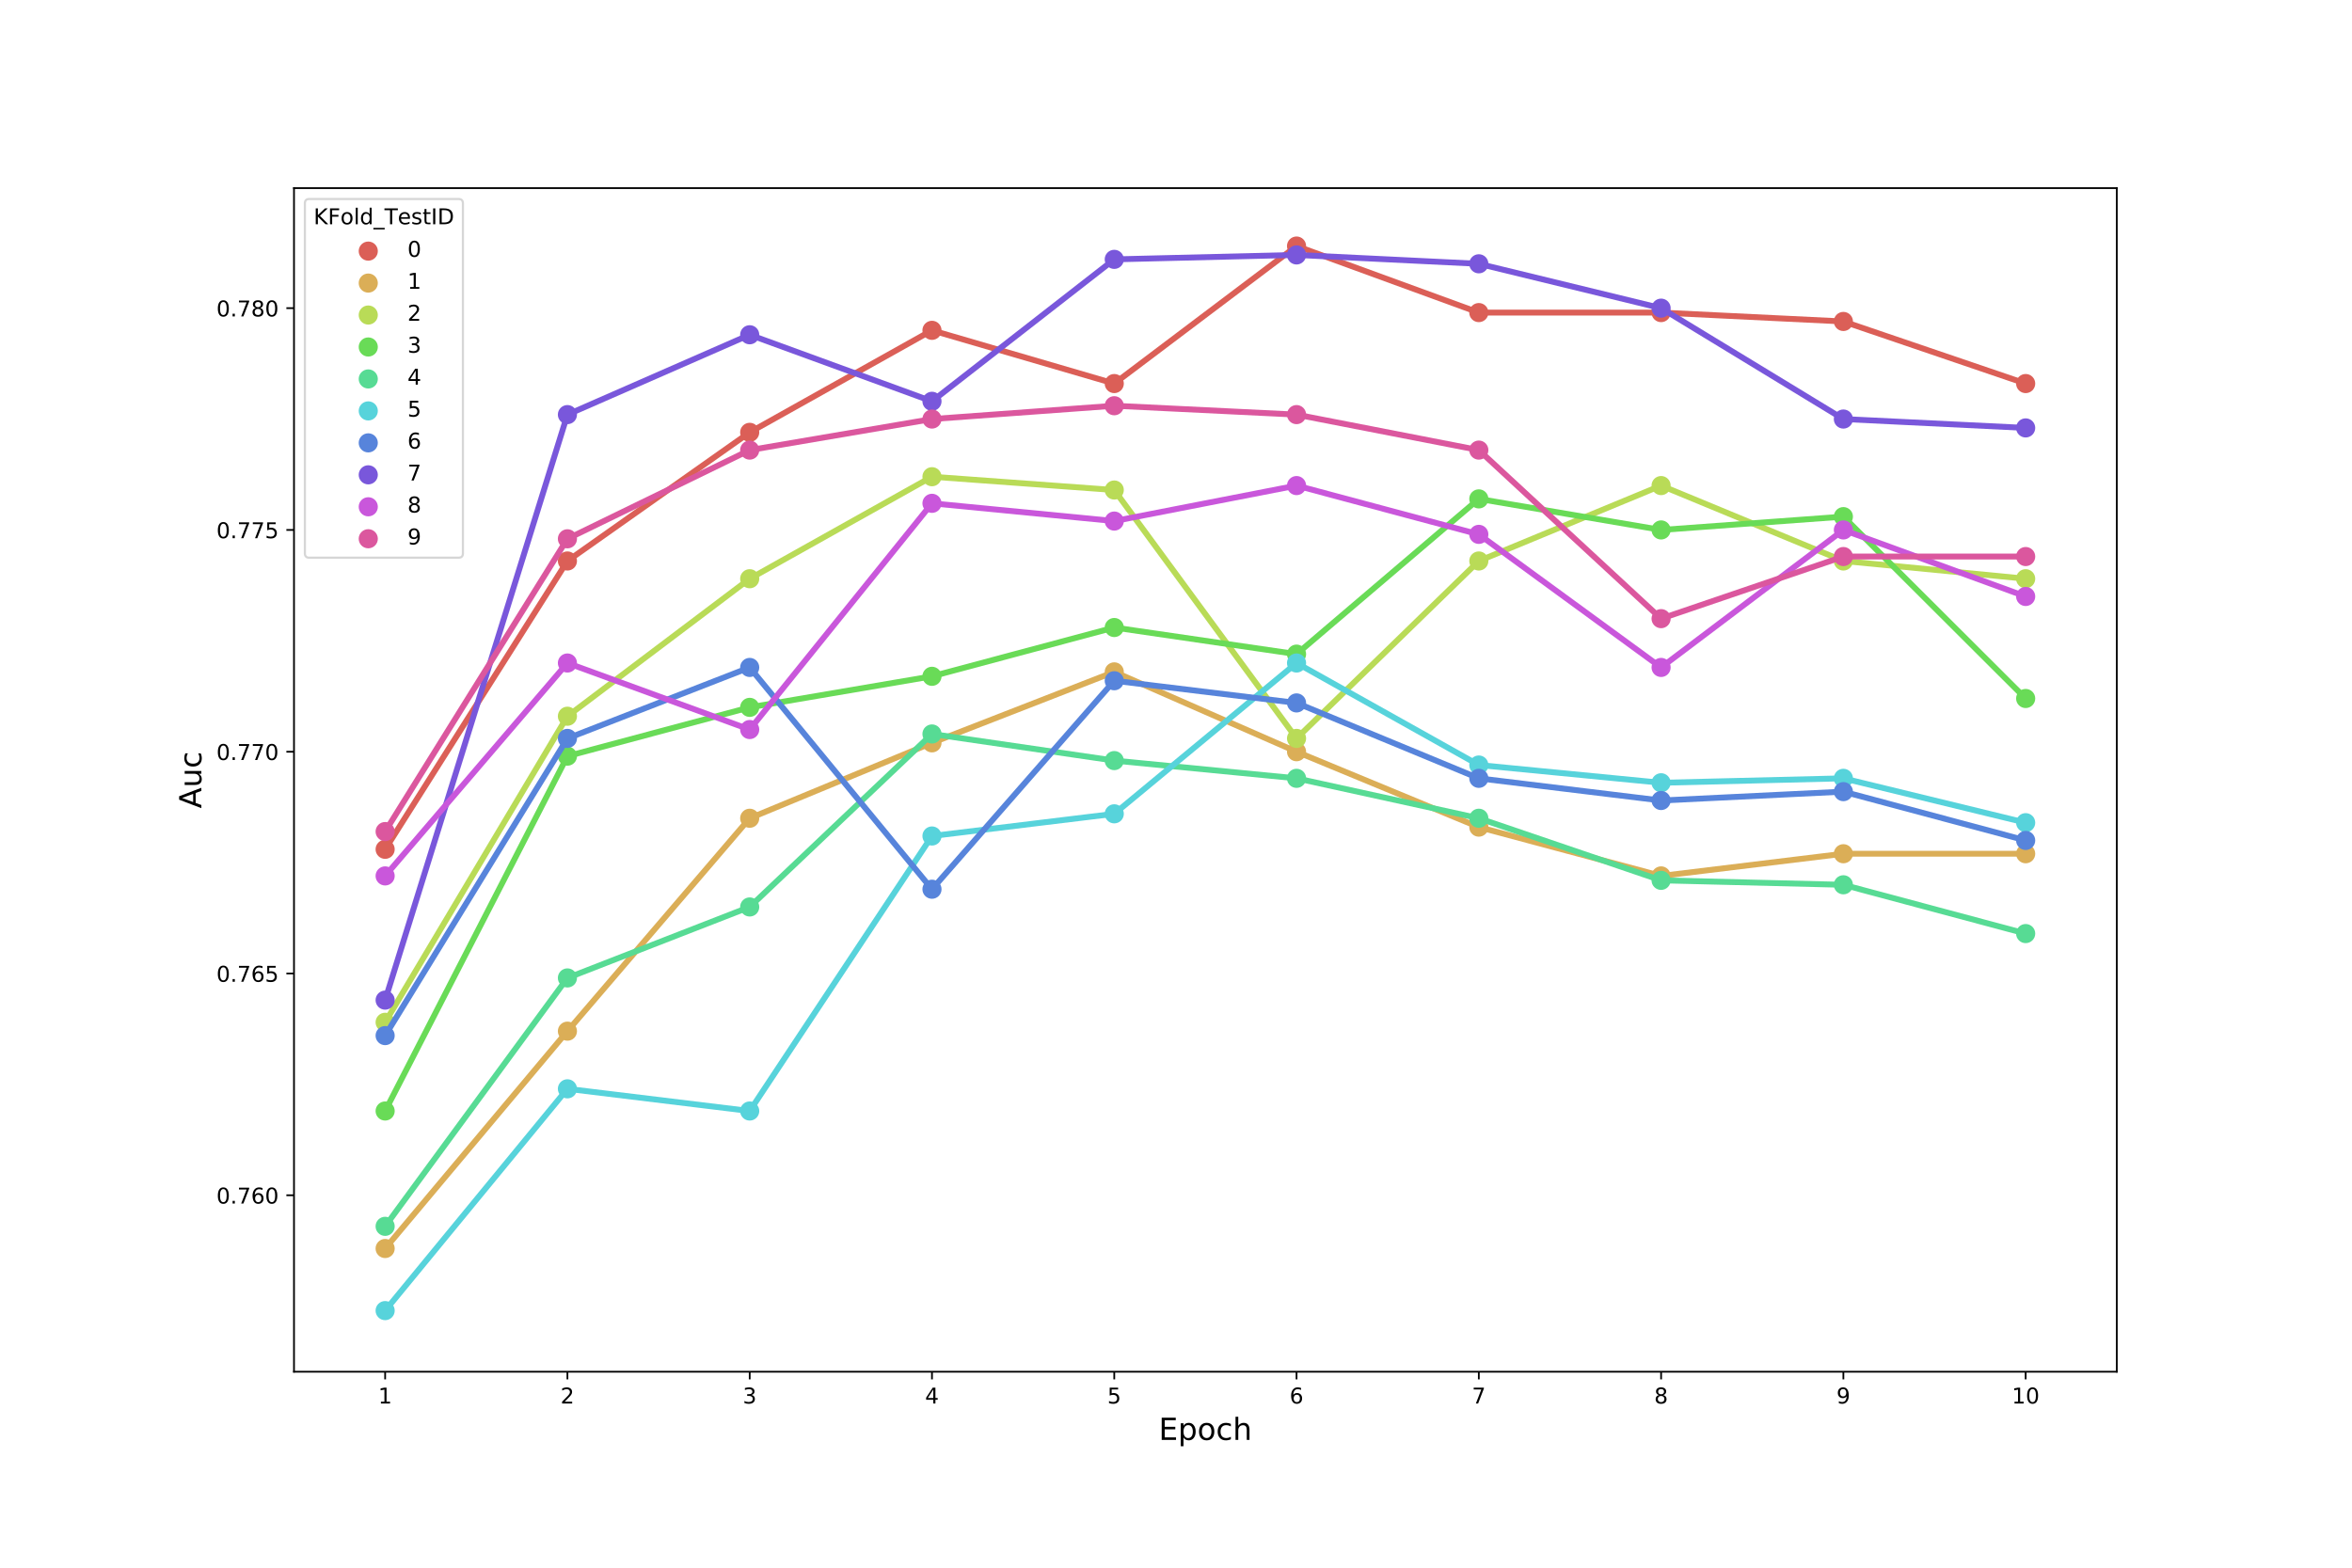 <?xml version="1.0" encoding="utf-8" standalone="no"?>
<!DOCTYPE svg PUBLIC "-//W3C//DTD SVG 1.1//EN"
  "http://www.w3.org/Graphics/SVG/1.1/DTD/svg11.dtd">
<!-- Created with matplotlib (http://matplotlib.org/) -->
<svg height="720pt" version="1.1" viewBox="0 0 1080 720" width="1080pt" xmlns="http://www.w3.org/2000/svg" xmlns:xlink="http://www.w3.org/1999/xlink">
 <defs>
  <style type="text/css">
*{stroke-linecap:butt;stroke-linejoin:round;}
  </style>
 </defs>
 <g id="figure_1">
  <g id="patch_1">
   <path d="M 0 720 
L 1080 720 
L 1080 0 
L 0 0 
z
" style="fill:#ffffff;"/>
  </g>
  <g id="axes_1">
   <g id="patch_2">
    <path d="M 135 630 
L 972 630 
L 972 86.4 
L 135 86.4 
z
" style="fill:#ffffff;"/>
   </g>
   <g id="PathCollection_1">
    <defs>
     <path d="M 0 3.384 
C 0.897 3.384 1.758 3.027 2.393 2.393 
C 3.027 1.758 3.384 0.897 3.384 0 
C 3.384 -0.897 3.027 -1.758 2.393 -2.393 
C 1.758 -3.027 0.897 -3.384 0 -3.384 
C -0.897 -3.384 -1.758 -3.027 -2.393 -2.393 
C -3.027 -1.758 -3.384 -0.897 -3.384 0 
C -3.384 0.897 -3.027 1.758 -2.393 2.393 
C -1.758 3.027 -0.897 3.384 0 3.384 
z
" id="m640e88049c" style="stroke:#db5f57;stroke-width:2.025;"/>
    </defs>
    <g clip-path="url(#pfae563d560)">
     <use style="fill:#db5f57;stroke:#db5f57;stroke-width:2.025;" x="176.85" xlink:href="#m640e88049c" y="390.063"/>
     <use style="fill:#db5f57;stroke:#db5f57;stroke-width:2.025;" x="260.55" xlink:href="#m640e88049c" y="257.646"/>
     <use style="fill:#db5f57;stroke:#db5f57;stroke-width:2.025;" x="344.25" xlink:href="#m640e88049c" y="198.568"/>
     <use style="fill:#db5f57;stroke:#db5f57;stroke-width:2.025;" x="427.95" xlink:href="#m640e88049c" y="151.713"/>
     <use style="fill:#db5f57;stroke:#db5f57;stroke-width:2.025;" x="511.65" xlink:href="#m640e88049c" y="176.159"/>
     <use style="fill:#db5f57;stroke:#db5f57;stroke-width:2.025;" x="595.35" xlink:href="#m640e88049c" y="113.006"/>
     <use style="fill:#db5f57;stroke:#db5f57;stroke-width:2.025;" x="679.05" xlink:href="#m640e88049c" y="143.564"/>
     <use style="fill:#db5f57;stroke:#db5f57;stroke-width:2.025;" x="762.75" xlink:href="#m640e88049c" y="143.564"/>
     <use style="fill:#db5f57;stroke:#db5f57;stroke-width:2.025;" x="846.45" xlink:href="#m640e88049c" y="147.638"/>
     <use style="fill:#db5f57;stroke:#db5f57;stroke-width:2.025;" x="930.15" xlink:href="#m640e88049c" y="176.159"/>
    </g>
   </g>
   <g id="line2d_1">
    <path clip-path="url(#pfae563d560)" d="M 176.85 390.063 
L 260.55 257.646 
L 344.25 198.568 
L 427.95 151.713 
L 511.65 176.159 
L 595.35 113.006 
L 679.05 143.564 
L 762.75 143.564 
L 846.45 147.638 
L 930.15 176.159 
" style="fill:none;stroke:#db5f57;stroke-linecap:square;stroke-width:2.7;"/>
   </g>
   <g id="line2d_2">
    <path clip-path="url(#pfae563d560)" d="M 0 0 
" style="fill:none;stroke:#db5f57;stroke-linecap:square;stroke-width:2.7;"/>
   </g>
   <g id="line2d_3">
    <path clip-path="url(#pfae563d560)" d="M 0 0 
" style="fill:none;stroke:#db5f57;stroke-linecap:square;stroke-width:2.7;"/>
   </g>
   <g id="line2d_4">
    <path clip-path="url(#pfae563d560)" d="M 0 0 
" style="fill:none;stroke:#db5f57;stroke-linecap:square;stroke-width:2.7;"/>
   </g>
   <g id="line2d_5">
    <path clip-path="url(#pfae563d560)" d="M 0 0 
" style="fill:none;stroke:#db5f57;stroke-linecap:square;stroke-width:2.7;"/>
   </g>
   <g id="line2d_6">
    <path clip-path="url(#pfae563d560)" d="M 0 0 
" style="fill:none;stroke:#db5f57;stroke-linecap:square;stroke-width:2.7;"/>
   </g>
   <g id="line2d_7">
    <path clip-path="url(#pfae563d560)" d="M 0 0 
" style="fill:none;stroke:#db5f57;stroke-linecap:square;stroke-width:2.7;"/>
   </g>
   <g id="line2d_8">
    <path clip-path="url(#pfae563d560)" d="M 0 0 
" style="fill:none;stroke:#db5f57;stroke-linecap:square;stroke-width:2.7;"/>
   </g>
   <g id="line2d_9">
    <path clip-path="url(#pfae563d560)" d="M 0 0 
" style="fill:none;stroke:#db5f57;stroke-linecap:square;stroke-width:2.7;"/>
   </g>
   <g id="line2d_10">
    <path clip-path="url(#pfae563d560)" d="M 0 0 
" style="fill:none;stroke:#db5f57;stroke-linecap:square;stroke-width:2.7;"/>
   </g>
   <g id="line2d_11">
    <path clip-path="url(#pfae563d560)" d="M 0 0 
" style="fill:none;stroke:#db5f57;stroke-linecap:square;stroke-width:2.7;"/>
   </g>
   <g id="matplotlib.axis_1">
    <g id="xtick_1">
     <g id="line2d_12">
      <defs>
       <path d="M 0 0 
L 0 3.5 
" id="mf2cd53f746" style="stroke:#000000;stroke-width:0.8;"/>
      </defs>
      <g>
       <use style="stroke:#000000;stroke-width:0.8;" x="176.85" xlink:href="#mf2cd53f746" y="630"/>
      </g>
     </g>
     <g id="text_1">
      <!-- 1 -->
      <defs>
       <path d="M 12.406 8.297 
L 28.516 8.297 
L 28.516 63.922 
L 10.984 60.406 
L 10.984 69.391 
L 28.422 72.906 
L 38.281 72.906 
L 38.281 8.297 
L 54.391 8.297 
L 54.391 0 
L 12.406 0 
z
" id="DejaVuSans-31"/>
      </defs>
      <g transform="translate(173.669 644.598)scale(0.1 -0.1)">
       <use xlink:href="#DejaVuSans-31"/>
      </g>
     </g>
    </g>
    <g id="xtick_2">
     <g id="line2d_13">
      <g>
       <use style="stroke:#000000;stroke-width:0.8;" x="260.55" xlink:href="#mf2cd53f746" y="630"/>
      </g>
     </g>
     <g id="text_2">
      <!-- 2 -->
      <defs>
       <path d="M 19.188 8.297 
L 53.609 8.297 
L 53.609 0 
L 7.328 0 
L 7.328 8.297 
Q 12.938 14.109 22.625 23.891 
Q 32.328 33.688 34.812 36.531 
Q 39.547 41.844 41.422 45.531 
Q 43.312 49.219 43.312 52.781 
Q 43.312 58.594 39.234 62.25 
Q 35.156 65.922 28.609 65.922 
Q 23.969 65.922 18.812 64.312 
Q 13.672 62.703 7.812 59.422 
L 7.812 69.391 
Q 13.766 71.781 18.938 73 
Q 24.125 74.219 28.422 74.219 
Q 39.75 74.219 46.484 68.547 
Q 53.219 62.891 53.219 53.422 
Q 53.219 48.922 51.531 44.891 
Q 49.859 40.875 45.406 35.406 
Q 44.188 33.984 37.641 27.219 
Q 31.109 20.453 19.188 8.297 
z
" id="DejaVuSans-32"/>
      </defs>
      <g transform="translate(257.369 644.598)scale(0.1 -0.1)">
       <use xlink:href="#DejaVuSans-32"/>
      </g>
     </g>
    </g>
    <g id="xtick_3">
     <g id="line2d_14">
      <g>
       <use style="stroke:#000000;stroke-width:0.8;" x="344.25" xlink:href="#mf2cd53f746" y="630"/>
      </g>
     </g>
     <g id="text_3">
      <!-- 3 -->
      <defs>
       <path d="M 40.578 39.312 
Q 47.656 37.797 51.625 33 
Q 55.609 28.219 55.609 21.188 
Q 55.609 10.406 48.188 4.484 
Q 40.766 -1.422 27.094 -1.422 
Q 22.516 -1.422 17.656 -0.516 
Q 12.797 0.391 7.625 2.203 
L 7.625 11.719 
Q 11.719 9.328 16.594 8.109 
Q 21.484 6.891 26.812 6.891 
Q 36.078 6.891 40.938 10.547 
Q 45.797 14.203 45.797 21.188 
Q 45.797 27.641 41.281 31.266 
Q 36.766 34.906 28.719 34.906 
L 20.219 34.906 
L 20.219 43.016 
L 29.109 43.016 
Q 36.375 43.016 40.234 45.922 
Q 44.094 48.828 44.094 54.297 
Q 44.094 59.906 40.109 62.906 
Q 36.141 65.922 28.719 65.922 
Q 24.656 65.922 20.016 65.031 
Q 15.375 64.156 9.812 62.312 
L 9.812 71.094 
Q 15.438 72.656 20.344 73.438 
Q 25.25 74.219 29.594 74.219 
Q 40.828 74.219 47.359 69.109 
Q 53.906 64.016 53.906 55.328 
Q 53.906 49.266 50.438 45.094 
Q 46.969 40.922 40.578 39.312 
z
" id="DejaVuSans-33"/>
      </defs>
      <g transform="translate(341.069 644.598)scale(0.1 -0.1)">
       <use xlink:href="#DejaVuSans-33"/>
      </g>
     </g>
    </g>
    <g id="xtick_4">
     <g id="line2d_15">
      <g>
       <use style="stroke:#000000;stroke-width:0.8;" x="427.95" xlink:href="#mf2cd53f746" y="630"/>
      </g>
     </g>
     <g id="text_4">
      <!-- 4 -->
      <defs>
       <path d="M 37.797 64.312 
L 12.891 25.391 
L 37.797 25.391 
z
M 35.203 72.906 
L 47.609 72.906 
L 47.609 25.391 
L 58.016 25.391 
L 58.016 17.188 
L 47.609 17.188 
L 47.609 0 
L 37.797 0 
L 37.797 17.188 
L 4.891 17.188 
L 4.891 26.703 
z
" id="DejaVuSans-34"/>
      </defs>
      <g transform="translate(424.769 644.598)scale(0.1 -0.1)">
       <use xlink:href="#DejaVuSans-34"/>
      </g>
     </g>
    </g>
    <g id="xtick_5">
     <g id="line2d_16">
      <g>
       <use style="stroke:#000000;stroke-width:0.8;" x="511.65" xlink:href="#mf2cd53f746" y="630"/>
      </g>
     </g>
     <g id="text_5">
      <!-- 5 -->
      <defs>
       <path d="M 10.797 72.906 
L 49.516 72.906 
L 49.516 64.594 
L 19.828 64.594 
L 19.828 46.734 
Q 21.969 47.469 24.109 47.828 
Q 26.266 48.188 28.422 48.188 
Q 40.625 48.188 47.75 41.5 
Q 54.891 34.812 54.891 23.391 
Q 54.891 11.625 47.562 5.094 
Q 40.234 -1.422 26.906 -1.422 
Q 22.312 -1.422 17.547 -0.641 
Q 12.797 0.141 7.719 1.703 
L 7.719 11.625 
Q 12.109 9.234 16.797 8.062 
Q 21.484 6.891 26.703 6.891 
Q 35.156 6.891 40.078 11.328 
Q 45.016 15.766 45.016 23.391 
Q 45.016 31 40.078 35.438 
Q 35.156 39.891 26.703 39.891 
Q 22.75 39.891 18.812 39.016 
Q 14.891 38.141 10.797 36.281 
z
" id="DejaVuSans-35"/>
      </defs>
      <g transform="translate(508.469 644.598)scale(0.1 -0.1)">
       <use xlink:href="#DejaVuSans-35"/>
      </g>
     </g>
    </g>
    <g id="xtick_6">
     <g id="line2d_17">
      <g>
       <use style="stroke:#000000;stroke-width:0.8;" x="595.35" xlink:href="#mf2cd53f746" y="630"/>
      </g>
     </g>
     <g id="text_6">
      <!-- 6 -->
      <defs>
       <path d="M 33.016 40.375 
Q 26.375 40.375 22.484 35.828 
Q 18.609 31.297 18.609 23.391 
Q 18.609 15.531 22.484 10.953 
Q 26.375 6.391 33.016 6.391 
Q 39.656 6.391 43.531 10.953 
Q 47.406 15.531 47.406 23.391 
Q 47.406 31.297 43.531 35.828 
Q 39.656 40.375 33.016 40.375 
z
M 52.594 71.297 
L 52.594 62.312 
Q 48.875 64.062 45.094 64.984 
Q 41.312 65.922 37.594 65.922 
Q 27.828 65.922 22.672 59.328 
Q 17.531 52.734 16.797 39.406 
Q 19.672 43.656 24.016 45.922 
Q 28.375 48.188 33.594 48.188 
Q 44.578 48.188 50.953 41.516 
Q 57.328 34.859 57.328 23.391 
Q 57.328 12.156 50.688 5.359 
Q 44.047 -1.422 33.016 -1.422 
Q 20.359 -1.422 13.672 8.266 
Q 6.984 17.969 6.984 36.375 
Q 6.984 53.656 15.188 63.938 
Q 23.391 74.219 37.203 74.219 
Q 40.922 74.219 44.703 73.484 
Q 48.484 72.75 52.594 71.297 
z
" id="DejaVuSans-36"/>
      </defs>
      <g transform="translate(592.169 644.598)scale(0.1 -0.1)">
       <use xlink:href="#DejaVuSans-36"/>
      </g>
     </g>
    </g>
    <g id="xtick_7">
     <g id="line2d_18">
      <g>
       <use style="stroke:#000000;stroke-width:0.8;" x="679.05" xlink:href="#mf2cd53f746" y="630"/>
      </g>
     </g>
     <g id="text_7">
      <!-- 7 -->
      <defs>
       <path d="M 8.203 72.906 
L 55.078 72.906 
L 55.078 68.703 
L 28.609 0 
L 18.312 0 
L 43.219 64.594 
L 8.203 64.594 
z
" id="DejaVuSans-37"/>
      </defs>
      <g transform="translate(675.869 644.598)scale(0.1 -0.1)">
       <use xlink:href="#DejaVuSans-37"/>
      </g>
     </g>
    </g>
    <g id="xtick_8">
     <g id="line2d_19">
      <g>
       <use style="stroke:#000000;stroke-width:0.8;" x="762.75" xlink:href="#mf2cd53f746" y="630"/>
      </g>
     </g>
     <g id="text_8">
      <!-- 8 -->
      <defs>
       <path d="M 31.781 34.625 
Q 24.75 34.625 20.719 30.859 
Q 16.703 27.094 16.703 20.516 
Q 16.703 13.922 20.719 10.156 
Q 24.75 6.391 31.781 6.391 
Q 38.812 6.391 42.859 10.172 
Q 46.922 13.969 46.922 20.516 
Q 46.922 27.094 42.891 30.859 
Q 38.875 34.625 31.781 34.625 
z
M 21.922 38.812 
Q 15.578 40.375 12.031 44.719 
Q 8.5 49.078 8.5 55.328 
Q 8.5 64.062 14.719 69.141 
Q 20.953 74.219 31.781 74.219 
Q 42.672 74.219 48.875 69.141 
Q 55.078 64.062 55.078 55.328 
Q 55.078 49.078 51.531 44.719 
Q 48 40.375 41.703 38.812 
Q 48.828 37.156 52.797 32.312 
Q 56.781 27.484 56.781 20.516 
Q 56.781 9.906 50.312 4.234 
Q 43.844 -1.422 31.781 -1.422 
Q 19.734 -1.422 13.25 4.234 
Q 6.781 9.906 6.781 20.516 
Q 6.781 27.484 10.781 32.312 
Q 14.797 37.156 21.922 38.812 
z
M 18.312 54.391 
Q 18.312 48.734 21.844 45.562 
Q 25.391 42.391 31.781 42.391 
Q 38.141 42.391 41.719 45.562 
Q 45.312 48.734 45.312 54.391 
Q 45.312 60.062 41.719 63.234 
Q 38.141 66.406 31.781 66.406 
Q 25.391 66.406 21.844 63.234 
Q 18.312 60.062 18.312 54.391 
z
" id="DejaVuSans-38"/>
      </defs>
      <g transform="translate(759.569 644.598)scale(0.1 -0.1)">
       <use xlink:href="#DejaVuSans-38"/>
      </g>
     </g>
    </g>
    <g id="xtick_9">
     <g id="line2d_20">
      <g>
       <use style="stroke:#000000;stroke-width:0.8;" x="846.45" xlink:href="#mf2cd53f746" y="630"/>
      </g>
     </g>
     <g id="text_9">
      <!-- 9 -->
      <defs>
       <path d="M 10.984 1.516 
L 10.984 10.5 
Q 14.703 8.734 18.5 7.812 
Q 22.312 6.891 25.984 6.891 
Q 35.75 6.891 40.891 13.453 
Q 46.047 20.016 46.781 33.406 
Q 43.953 29.203 39.594 26.953 
Q 35.25 24.703 29.984 24.703 
Q 19.047 24.703 12.672 31.312 
Q 6.297 37.938 6.297 49.422 
Q 6.297 60.641 12.938 67.422 
Q 19.578 74.219 30.609 74.219 
Q 43.266 74.219 49.922 64.516 
Q 56.594 54.828 56.594 36.375 
Q 56.594 19.141 48.406 8.859 
Q 40.234 -1.422 26.422 -1.422 
Q 22.703 -1.422 18.891 -0.688 
Q 15.094 0.047 10.984 1.516 
z
M 30.609 32.422 
Q 37.25 32.422 41.125 36.953 
Q 45.016 41.5 45.016 49.422 
Q 45.016 57.281 41.125 61.844 
Q 37.25 66.406 30.609 66.406 
Q 23.969 66.406 20.094 61.844 
Q 16.219 57.281 16.219 49.422 
Q 16.219 41.5 20.094 36.953 
Q 23.969 32.422 30.609 32.422 
z
" id="DejaVuSans-39"/>
      </defs>
      <g transform="translate(843.269 644.598)scale(0.1 -0.1)">
       <use xlink:href="#DejaVuSans-39"/>
      </g>
     </g>
    </g>
    <g id="xtick_10">
     <g id="line2d_21">
      <g>
       <use style="stroke:#000000;stroke-width:0.8;" x="930.15" xlink:href="#mf2cd53f746" y="630"/>
      </g>
     </g>
     <g id="text_10">
      <!-- 10 -->
      <defs>
       <path d="M 31.781 66.406 
Q 24.172 66.406 20.328 58.906 
Q 16.5 51.422 16.5 36.375 
Q 16.5 21.391 20.328 13.891 
Q 24.172 6.391 31.781 6.391 
Q 39.453 6.391 43.281 13.891 
Q 47.125 21.391 47.125 36.375 
Q 47.125 51.422 43.281 58.906 
Q 39.453 66.406 31.781 66.406 
z
M 31.781 74.219 
Q 44.047 74.219 50.516 64.516 
Q 56.984 54.828 56.984 36.375 
Q 56.984 17.969 50.516 8.266 
Q 44.047 -1.422 31.781 -1.422 
Q 19.531 -1.422 13.062 8.266 
Q 6.594 17.969 6.594 36.375 
Q 6.594 54.828 13.062 64.516 
Q 19.531 74.219 31.781 74.219 
z
" id="DejaVuSans-30"/>
      </defs>
      <g transform="translate(923.788 644.598)scale(0.1 -0.1)">
       <use xlink:href="#DejaVuSans-31"/>
       <use x="63.623" xlink:href="#DejaVuSans-30"/>
      </g>
     </g>
    </g>
    <g id="text_11">
     <!-- Epoch -->
     <defs>
      <path d="M 9.812 72.906 
L 55.906 72.906 
L 55.906 64.594 
L 19.672 64.594 
L 19.672 43.016 
L 54.391 43.016 
L 54.391 34.719 
L 19.672 34.719 
L 19.672 8.297 
L 56.781 8.297 
L 56.781 0 
L 9.812 0 
z
" id="DejaVuSans-45"/>
      <path d="M 18.109 8.203 
L 18.109 -20.797 
L 9.078 -20.797 
L 9.078 54.688 
L 18.109 54.688 
L 18.109 46.391 
Q 20.953 51.266 25.266 53.625 
Q 29.594 56 35.594 56 
Q 45.562 56 51.781 48.094 
Q 58.016 40.188 58.016 27.297 
Q 58.016 14.406 51.781 6.484 
Q 45.562 -1.422 35.594 -1.422 
Q 29.594 -1.422 25.266 0.953 
Q 20.953 3.328 18.109 8.203 
z
M 48.688 27.297 
Q 48.688 37.203 44.609 42.844 
Q 40.531 48.484 33.406 48.484 
Q 26.266 48.484 22.188 42.844 
Q 18.109 37.203 18.109 27.297 
Q 18.109 17.391 22.188 11.75 
Q 26.266 6.109 33.406 6.109 
Q 40.531 6.109 44.609 11.75 
Q 48.688 17.391 48.688 27.297 
z
" id="DejaVuSans-70"/>
      <path d="M 30.609 48.391 
Q 23.391 48.391 19.188 42.75 
Q 14.984 37.109 14.984 27.297 
Q 14.984 17.484 19.156 11.844 
Q 23.344 6.203 30.609 6.203 
Q 37.797 6.203 41.984 11.859 
Q 46.188 17.531 46.188 27.297 
Q 46.188 37.016 41.984 42.703 
Q 37.797 48.391 30.609 48.391 
z
M 30.609 56 
Q 42.328 56 49.016 48.375 
Q 55.719 40.766 55.719 27.297 
Q 55.719 13.875 49.016 6.219 
Q 42.328 -1.422 30.609 -1.422 
Q 18.844 -1.422 12.172 6.219 
Q 5.516 13.875 5.516 27.297 
Q 5.516 40.766 12.172 48.375 
Q 18.844 56 30.609 56 
z
" id="DejaVuSans-6f"/>
      <path d="M 48.781 52.594 
L 48.781 44.188 
Q 44.969 46.297 41.141 47.344 
Q 37.312 48.391 33.406 48.391 
Q 24.656 48.391 19.812 42.844 
Q 14.984 37.312 14.984 27.297 
Q 14.984 17.281 19.812 11.734 
Q 24.656 6.203 33.406 6.203 
Q 37.312 6.203 41.141 7.25 
Q 44.969 8.297 48.781 10.406 
L 48.781 2.094 
Q 45.016 0.344 40.984 -0.531 
Q 36.969 -1.422 32.422 -1.422 
Q 20.062 -1.422 12.781 6.344 
Q 5.516 14.109 5.516 27.297 
Q 5.516 40.672 12.859 48.328 
Q 20.219 56 33.016 56 
Q 37.156 56 41.109 55.141 
Q 45.062 54.297 48.781 52.594 
z
" id="DejaVuSans-63"/>
      <path d="M 54.891 33.016 
L 54.891 0 
L 45.906 0 
L 45.906 32.719 
Q 45.906 40.484 42.875 44.328 
Q 39.844 48.188 33.797 48.188 
Q 26.516 48.188 22.312 43.547 
Q 18.109 38.922 18.109 30.906 
L 18.109 0 
L 9.078 0 
L 9.078 75.984 
L 18.109 75.984 
L 18.109 46.188 
Q 21.344 51.125 25.703 53.562 
Q 30.078 56 35.797 56 
Q 45.219 56 50.047 50.172 
Q 54.891 44.344 54.891 33.016 
z
" id="DejaVuSans-68"/>
     </defs>
     <g transform="translate(532.065 661.316)scale(0.14 -0.14)">
      <use xlink:href="#DejaVuSans-45"/>
      <use x="63.184" xlink:href="#DejaVuSans-70"/>
      <use x="126.66" xlink:href="#DejaVuSans-6f"/>
      <use x="187.842" xlink:href="#DejaVuSans-63"/>
      <use x="242.822" xlink:href="#DejaVuSans-68"/>
     </g>
    </g>
   </g>
   <g id="matplotlib.axis_2">
    <g id="ytick_1">
     <g id="line2d_22">
      <defs>
       <path d="M 0 0 
L -3.5 0 
" id="mf399d07370" style="stroke:#000000;stroke-width:0.8;"/>
      </defs>
      <g>
       <use style="stroke:#000000;stroke-width:0.8;" x="135" xlink:href="#mf399d07370" y="548.963"/>
      </g>
     </g>
     <g id="text_12">
      <!-- 0.760 -->
      <defs>
       <path d="M 10.688 12.406 
L 21 12.406 
L 21 0 
L 10.688 0 
z
" id="DejaVuSans-2e"/>
      </defs>
      <g transform="translate(99.372 552.762)scale(0.1 -0.1)">
       <use xlink:href="#DejaVuSans-30"/>
       <use x="63.623" xlink:href="#DejaVuSans-2e"/>
       <use x="95.41" xlink:href="#DejaVuSans-37"/>
       <use x="159.033" xlink:href="#DejaVuSans-36"/>
       <use x="222.656" xlink:href="#DejaVuSans-30"/>
      </g>
     </g>
    </g>
    <g id="ytick_2">
     <g id="line2d_23">
      <g>
       <use style="stroke:#000000;stroke-width:0.8;" x="135" xlink:href="#mf399d07370" y="447.104"/>
      </g>
     </g>
     <g id="text_13">
      <!-- 0.765 -->
      <g transform="translate(99.372 450.903)scale(0.1 -0.1)">
       <use xlink:href="#DejaVuSans-30"/>
       <use x="63.623" xlink:href="#DejaVuSans-2e"/>
       <use x="95.41" xlink:href="#DejaVuSans-37"/>
       <use x="159.033" xlink:href="#DejaVuSans-36"/>
       <use x="222.656" xlink:href="#DejaVuSans-35"/>
      </g>
     </g>
    </g>
    <g id="ytick_3">
     <g id="line2d_24">
      <g>
       <use style="stroke:#000000;stroke-width:0.8;" x="135" xlink:href="#mf399d07370" y="345.245"/>
      </g>
     </g>
     <g id="text_14">
      <!-- 0.770 -->
      <g transform="translate(99.372 349.044)scale(0.1 -0.1)">
       <use xlink:href="#DejaVuSans-30"/>
       <use x="63.623" xlink:href="#DejaVuSans-2e"/>
       <use x="95.41" xlink:href="#DejaVuSans-37"/>
       <use x="159.033" xlink:href="#DejaVuSans-37"/>
       <use x="222.656" xlink:href="#DejaVuSans-30"/>
      </g>
     </g>
    </g>
    <g id="ytick_4">
     <g id="line2d_25">
      <g>
       <use style="stroke:#000000;stroke-width:0.8;" x="135" xlink:href="#mf399d07370" y="243.386"/>
      </g>
     </g>
     <g id="text_15">
      <!-- 0.775 -->
      <g transform="translate(99.372 247.185)scale(0.1 -0.1)">
       <use xlink:href="#DejaVuSans-30"/>
       <use x="63.623" xlink:href="#DejaVuSans-2e"/>
       <use x="95.41" xlink:href="#DejaVuSans-37"/>
       <use x="159.033" xlink:href="#DejaVuSans-37"/>
       <use x="222.656" xlink:href="#DejaVuSans-35"/>
      </g>
     </g>
    </g>
    <g id="ytick_5">
     <g id="line2d_26">
      <g>
       <use style="stroke:#000000;stroke-width:0.8;" x="135" xlink:href="#mf399d07370" y="141.527"/>
      </g>
     </g>
     <g id="text_16">
      <!-- 0.780 -->
      <g transform="translate(99.372 145.326)scale(0.1 -0.1)">
       <use xlink:href="#DejaVuSans-30"/>
       <use x="63.623" xlink:href="#DejaVuSans-2e"/>
       <use x="95.41" xlink:href="#DejaVuSans-37"/>
       <use x="159.033" xlink:href="#DejaVuSans-38"/>
       <use x="222.656" xlink:href="#DejaVuSans-30"/>
      </g>
     </g>
    </g>
    <g id="text_17">
     <!-- Auc -->
     <defs>
      <path d="M 34.188 63.188 
L 20.797 26.906 
L 47.609 26.906 
z
M 28.609 72.906 
L 39.797 72.906 
L 67.578 0 
L 57.328 0 
L 50.688 18.703 
L 17.828 18.703 
L 11.188 0 
L 0.781 0 
z
" id="DejaVuSans-41"/>
      <path d="M 8.5 21.578 
L 8.5 54.688 
L 17.484 54.688 
L 17.484 21.922 
Q 17.484 14.156 20.5 10.266 
Q 23.531 6.391 29.594 6.391 
Q 36.859 6.391 41.078 11.031 
Q 45.312 15.672 45.312 23.688 
L 45.312 54.688 
L 54.297 54.688 
L 54.297 0 
L 45.312 0 
L 45.312 8.406 
Q 42.047 3.422 37.719 1 
Q 33.406 -1.422 27.688 -1.422 
Q 18.266 -1.422 13.375 4.438 
Q 8.5 10.297 8.5 21.578 
z
M 31.109 56 
z
" id="DejaVuSans-75"/>
     </defs>
     <g transform="translate(92.46 371.274)rotate(-90)scale(0.14 -0.14)">
      <use xlink:href="#DejaVuSans-41"/>
      <use x="68.408" xlink:href="#DejaVuSans-75"/>
      <use x="131.787" xlink:href="#DejaVuSans-63"/>
     </g>
    </g>
   </g>
   <g id="PathCollection_2">
    <defs>
     <path d="M 0 3.384 
C 0.897 3.384 1.758 3.027 2.393 2.393 
C 3.027 1.758 3.384 0.897 3.384 0 
C 3.384 -0.897 3.027 -1.758 2.393 -2.393 
C 1.758 -3.027 0.897 -3.384 0 -3.384 
C -0.897 -3.384 -1.758 -3.027 -2.393 -2.393 
C -3.027 -1.758 -3.384 -0.897 -3.384 0 
C -3.384 0.897 -3.027 1.758 -2.393 2.393 
C -1.758 3.027 -0.897 3.384 0 3.384 
z
" id="m2727ae3985" style="stroke:#dbae57;stroke-width:2.025;"/>
    </defs>
    <g clip-path="url(#pfae563d560)">
     <use style="fill:#dbae57;stroke:#dbae57;stroke-width:2.025;" x="176.85" xlink:href="#m2727ae3985" y="573.409"/>
     <use style="fill:#dbae57;stroke:#dbae57;stroke-width:2.025;" x="260.55" xlink:href="#m2727ae3985" y="473.587"/>
     <use style="fill:#dbae57;stroke:#dbae57;stroke-width:2.025;" x="344.25" xlink:href="#m2727ae3985" y="375.803"/>
     <use style="fill:#dbae57;stroke:#dbae57;stroke-width:2.025;" x="427.95" xlink:href="#m2727ae3985" y="341.171"/>
     <use style="fill:#dbae57;stroke:#dbae57;stroke-width:2.025;" x="511.65" xlink:href="#m2727ae3985" y="308.576"/>
     <use style="fill:#dbae57;stroke:#dbae57;stroke-width:2.025;" x="595.35" xlink:href="#m2727ae3985" y="345.245"/>
     <use style="fill:#dbae57;stroke:#dbae57;stroke-width:2.025;" x="679.05" xlink:href="#m2727ae3985" y="379.877"/>
     <use style="fill:#dbae57;stroke:#dbae57;stroke-width:2.025;" x="762.75" xlink:href="#m2727ae3985" y="402.286"/>
     <use style="fill:#dbae57;stroke:#dbae57;stroke-width:2.025;" x="846.45" xlink:href="#m2727ae3985" y="392.1"/>
     <use style="fill:#dbae57;stroke:#dbae57;stroke-width:2.025;" x="930.15" xlink:href="#m2727ae3985" y="392.1"/>
    </g>
   </g>
   <g id="line2d_27">
    <path clip-path="url(#pfae563d560)" d="M 176.85 573.409 
L 260.55 473.587 
L 344.25 375.803 
L 427.95 341.171 
L 511.65 308.576 
L 595.35 345.245 
L 679.05 379.877 
L 762.75 402.286 
L 846.45 392.1 
L 930.15 392.1 
" style="fill:none;stroke:#dbae57;stroke-linecap:square;stroke-width:2.7;"/>
   </g>
   <g id="line2d_28">
    <path clip-path="url(#pfae563d560)" d="M 0 0 
" style="fill:none;stroke:#dbae57;stroke-linecap:square;stroke-width:2.7;"/>
   </g>
   <g id="line2d_29">
    <path clip-path="url(#pfae563d560)" d="M 0 0 
" style="fill:none;stroke:#dbae57;stroke-linecap:square;stroke-width:2.7;"/>
   </g>
   <g id="line2d_30">
    <path clip-path="url(#pfae563d560)" d="M 0 0 
" style="fill:none;stroke:#dbae57;stroke-linecap:square;stroke-width:2.7;"/>
   </g>
   <g id="line2d_31">
    <path clip-path="url(#pfae563d560)" d="M 0 0 
" style="fill:none;stroke:#dbae57;stroke-linecap:square;stroke-width:2.7;"/>
   </g>
   <g id="line2d_32">
    <path clip-path="url(#pfae563d560)" d="M 0 0 
" style="fill:none;stroke:#dbae57;stroke-linecap:square;stroke-width:2.7;"/>
   </g>
   <g id="line2d_33">
    <path clip-path="url(#pfae563d560)" d="M 0 0 
" style="fill:none;stroke:#dbae57;stroke-linecap:square;stroke-width:2.7;"/>
   </g>
   <g id="line2d_34">
    <path clip-path="url(#pfae563d560)" d="M 0 0 
" style="fill:none;stroke:#dbae57;stroke-linecap:square;stroke-width:2.7;"/>
   </g>
   <g id="line2d_35">
    <path clip-path="url(#pfae563d560)" d="M 0 0 
" style="fill:none;stroke:#dbae57;stroke-linecap:square;stroke-width:2.7;"/>
   </g>
   <g id="line2d_36">
    <path clip-path="url(#pfae563d560)" d="M 0 0 
" style="fill:none;stroke:#dbae57;stroke-linecap:square;stroke-width:2.7;"/>
   </g>
   <g id="line2d_37">
    <path clip-path="url(#pfae563d560)" d="M 0 0 
" style="fill:none;stroke:#dbae57;stroke-linecap:square;stroke-width:2.7;"/>
   </g>
   <g id="patch_3">
    <path d="M 135 630 
L 135 86.4 
" style="fill:none;stroke:#000000;stroke-linecap:square;stroke-linejoin:miter;stroke-width:0.8;"/>
   </g>
   <g id="patch_4">
    <path d="M 972 630 
L 972 86.4 
" style="fill:none;stroke:#000000;stroke-linecap:square;stroke-linejoin:miter;stroke-width:0.8;"/>
   </g>
   <g id="patch_5">
    <path d="M 135 630 
L 972 630 
" style="fill:none;stroke:#000000;stroke-linecap:square;stroke-linejoin:miter;stroke-width:0.8;"/>
   </g>
   <g id="patch_6">
    <path d="M 135 86.4 
L 972 86.4 
" style="fill:none;stroke:#000000;stroke-linecap:square;stroke-linejoin:miter;stroke-width:0.8;"/>
   </g>
   <g id="PathCollection_3">
    <defs>
     <path d="M 0 3.384 
C 0.897 3.384 1.758 3.027 2.393 2.393 
C 3.027 1.758 3.384 0.897 3.384 0 
C 3.384 -0.897 3.027 -1.758 2.393 -2.393 
C 1.758 -3.027 0.897 -3.384 0 -3.384 
C -0.897 -3.384 -1.758 -3.027 -2.393 -2.393 
C -3.027 -1.758 -3.384 -0.897 -3.384 0 
C -3.384 0.897 -3.027 1.758 -2.393 2.393 
C -1.758 3.027 -0.897 3.384 0 3.384 
z
" id="m68051a2518" style="stroke:#b9db57;stroke-width:2.025;"/>
    </defs>
    <g clip-path="url(#pfae563d560)">
     <use style="fill:#b9db57;stroke:#b9db57;stroke-width:2.025;" x="176.85" xlink:href="#m68051a2518" y="469.513"/>
     <use style="fill:#b9db57;stroke:#b9db57;stroke-width:2.025;" x="260.55" xlink:href="#m68051a2518" y="328.948"/>
     <use style="fill:#b9db57;stroke:#b9db57;stroke-width:2.025;" x="344.25" xlink:href="#m68051a2518" y="265.795"/>
     <use style="fill:#b9db57;stroke:#b9db57;stroke-width:2.025;" x="427.95" xlink:href="#m68051a2518" y="218.94"/>
     <use style="fill:#b9db57;stroke:#b9db57;stroke-width:2.025;" x="511.65" xlink:href="#m68051a2518" y="225.051"/>
     <use style="fill:#b9db57;stroke:#b9db57;stroke-width:2.025;" x="595.35" xlink:href="#m68051a2518" y="339.133"/>
     <use style="fill:#b9db57;stroke:#b9db57;stroke-width:2.025;" x="679.05" xlink:href="#m68051a2518" y="257.646"/>
     <use style="fill:#b9db57;stroke:#b9db57;stroke-width:2.025;" x="762.75" xlink:href="#m68051a2518" y="223.014"/>
     <use style="fill:#b9db57;stroke:#b9db57;stroke-width:2.025;" x="846.45" xlink:href="#m68051a2518" y="257.646"/>
     <use style="fill:#b9db57;stroke:#b9db57;stroke-width:2.025;" x="930.15" xlink:href="#m68051a2518" y="265.795"/>
    </g>
   </g>
   <g id="line2d_38">
    <path clip-path="url(#pfae563d560)" d="M 176.85 469.513 
L 260.55 328.948 
L 344.25 265.795 
L 427.95 218.94 
L 511.65 225.051 
L 595.35 339.133 
L 679.05 257.646 
L 762.75 223.014 
L 846.45 257.646 
L 930.15 265.795 
" style="fill:none;stroke:#b9db57;stroke-linecap:square;stroke-width:2.7;"/>
   </g>
   <g id="line2d_39">
    <path clip-path="url(#pfae563d560)" d="M 0 0 
" style="fill:none;stroke:#b9db57;stroke-linecap:square;stroke-width:2.7;"/>
   </g>
   <g id="line2d_40">
    <path clip-path="url(#pfae563d560)" d="M 0 0 
" style="fill:none;stroke:#b9db57;stroke-linecap:square;stroke-width:2.7;"/>
   </g>
   <g id="line2d_41">
    <path clip-path="url(#pfae563d560)" d="M 0 0 
" style="fill:none;stroke:#b9db57;stroke-linecap:square;stroke-width:2.7;"/>
   </g>
   <g id="line2d_42">
    <path clip-path="url(#pfae563d560)" d="M 0 0 
" style="fill:none;stroke:#b9db57;stroke-linecap:square;stroke-width:2.7;"/>
   </g>
   <g id="line2d_43">
    <path clip-path="url(#pfae563d560)" d="M 0 0 
" style="fill:none;stroke:#b9db57;stroke-linecap:square;stroke-width:2.7;"/>
   </g>
   <g id="line2d_44">
    <path clip-path="url(#pfae563d560)" d="M 0 0 
" style="fill:none;stroke:#b9db57;stroke-linecap:square;stroke-width:2.7;"/>
   </g>
   <g id="line2d_45">
    <path clip-path="url(#pfae563d560)" d="M 0 0 
" style="fill:none;stroke:#b9db57;stroke-linecap:square;stroke-width:2.7;"/>
   </g>
   <g id="line2d_46">
    <path clip-path="url(#pfae563d560)" d="M 0 0 
" style="fill:none;stroke:#b9db57;stroke-linecap:square;stroke-width:2.7;"/>
   </g>
   <g id="line2d_47">
    <path clip-path="url(#pfae563d560)" d="M 0 0 
" style="fill:none;stroke:#b9db57;stroke-linecap:square;stroke-width:2.7;"/>
   </g>
   <g id="line2d_48">
    <path clip-path="url(#pfae563d560)" d="M 0 0 
" style="fill:none;stroke:#b9db57;stroke-linecap:square;stroke-width:2.7;"/>
   </g>
   <g id="PathCollection_4">
    <defs>
     <path d="M 0 3.384 
C 0.897 3.384 1.758 3.027 2.393 2.393 
C 3.027 1.758 3.384 0.897 3.384 0 
C 3.384 -0.897 3.027 -1.758 2.393 -2.393 
C 1.758 -3.027 0.897 -3.384 0 -3.384 
C -0.897 -3.384 -1.758 -3.027 -2.393 -2.393 
C -3.027 -1.758 -3.384 -0.897 -3.384 0 
C -3.384 0.897 -3.027 1.758 -2.393 2.393 
C -1.758 3.027 -0.897 3.384 0 3.384 
z
" id="mf2a409f098" style="stroke:#69db57;stroke-width:2.025;"/>
    </defs>
    <g clip-path="url(#pfae563d560)">
     <use style="fill:#69db57;stroke:#69db57;stroke-width:2.025;" x="176.85" xlink:href="#mf2a409f098" y="510.257"/>
     <use style="fill:#69db57;stroke:#69db57;stroke-width:2.025;" x="260.55" xlink:href="#mf2a409f098" y="347.282"/>
     <use style="fill:#69db57;stroke:#69db57;stroke-width:2.025;" x="344.25" xlink:href="#mf2a409f098" y="324.873"/>
     <use style="fill:#69db57;stroke:#69db57;stroke-width:2.025;" x="427.95" xlink:href="#mf2a409f098" y="310.613"/>
     <use style="fill:#69db57;stroke:#69db57;stroke-width:2.025;" x="511.65" xlink:href="#mf2a409f098" y="288.204"/>
     <use style="fill:#69db57;stroke:#69db57;stroke-width:2.025;" x="595.35" xlink:href="#mf2a409f098" y="300.427"/>
     <use style="fill:#69db57;stroke:#69db57;stroke-width:2.025;" x="679.05" xlink:href="#mf2a409f098" y="229.126"/>
     <use style="fill:#69db57;stroke:#69db57;stroke-width:2.025;" x="762.75" xlink:href="#mf2a409f098" y="243.386"/>
     <use style="fill:#69db57;stroke:#69db57;stroke-width:2.025;" x="846.45" xlink:href="#mf2a409f098" y="237.274"/>
     <use style="fill:#69db57;stroke:#69db57;stroke-width:2.025;" x="930.15" xlink:href="#mf2a409f098" y="320.799"/>
    </g>
   </g>
   <g id="line2d_49">
    <path clip-path="url(#pfae563d560)" d="M 176.85 510.257 
L 260.55 347.282 
L 344.25 324.873 
L 427.95 310.613 
L 511.65 288.204 
L 595.35 300.427 
L 679.05 229.126 
L 762.75 243.386 
L 846.45 237.274 
L 930.15 320.799 
" style="fill:none;stroke:#69db57;stroke-linecap:square;stroke-width:2.7;"/>
   </g>
   <g id="line2d_50">
    <path clip-path="url(#pfae563d560)" d="M 0 0 
" style="fill:none;stroke:#69db57;stroke-linecap:square;stroke-width:2.7;"/>
   </g>
   <g id="line2d_51">
    <path clip-path="url(#pfae563d560)" d="M 0 0 
" style="fill:none;stroke:#69db57;stroke-linecap:square;stroke-width:2.7;"/>
   </g>
   <g id="line2d_52">
    <path clip-path="url(#pfae563d560)" d="M 0 0 
" style="fill:none;stroke:#69db57;stroke-linecap:square;stroke-width:2.7;"/>
   </g>
   <g id="line2d_53">
    <path clip-path="url(#pfae563d560)" d="M 0 0 
" style="fill:none;stroke:#69db57;stroke-linecap:square;stroke-width:2.7;"/>
   </g>
   <g id="line2d_54">
    <path clip-path="url(#pfae563d560)" d="M 0 0 
" style="fill:none;stroke:#69db57;stroke-linecap:square;stroke-width:2.7;"/>
   </g>
   <g id="line2d_55">
    <path clip-path="url(#pfae563d560)" d="M 0 0 
" style="fill:none;stroke:#69db57;stroke-linecap:square;stroke-width:2.7;"/>
   </g>
   <g id="line2d_56">
    <path clip-path="url(#pfae563d560)" d="M 0 0 
" style="fill:none;stroke:#69db57;stroke-linecap:square;stroke-width:2.7;"/>
   </g>
   <g id="line2d_57">
    <path clip-path="url(#pfae563d560)" d="M 0 0 
" style="fill:none;stroke:#69db57;stroke-linecap:square;stroke-width:2.7;"/>
   </g>
   <g id="line2d_58">
    <path clip-path="url(#pfae563d560)" d="M 0 0 
" style="fill:none;stroke:#69db57;stroke-linecap:square;stroke-width:2.7;"/>
   </g>
   <g id="line2d_59">
    <path clip-path="url(#pfae563d560)" d="M 0 0 
" style="fill:none;stroke:#69db57;stroke-linecap:square;stroke-width:2.7;"/>
   </g>
   <g id="PathCollection_5">
    <defs>
     <path d="M 0 3.384 
C 0.897 3.384 1.758 3.027 2.393 2.393 
C 3.027 1.758 3.384 0.897 3.384 0 
C 3.384 -0.897 3.027 -1.758 2.393 -2.393 
C 1.758 -3.027 0.897 -3.384 0 -3.384 
C -0.897 -3.384 -1.758 -3.027 -2.393 -2.393 
C -3.027 -1.758 -3.384 -0.897 -3.384 0 
C -3.384 0.897 -3.027 1.758 -2.393 2.393 
C -1.758 3.027 -0.897 3.384 0 3.384 
z
" id="m98e0ecad04" style="stroke:#57db94;stroke-width:2.025;"/>
    </defs>
    <g clip-path="url(#pfae563d560)">
     <use style="fill:#57db94;stroke:#57db94;stroke-width:2.025;" x="176.85" xlink:href="#m98e0ecad04" y="563.224"/>
     <use style="fill:#57db94;stroke:#57db94;stroke-width:2.025;" x="260.55" xlink:href="#m98e0ecad04" y="449.141"/>
     <use style="fill:#57db94;stroke:#57db94;stroke-width:2.025;" x="344.25" xlink:href="#m98e0ecad04" y="416.546"/>
     <use style="fill:#57db94;stroke:#57db94;stroke-width:2.025;" x="427.95" xlink:href="#m98e0ecad04" y="337.096"/>
     <use style="fill:#57db94;stroke:#57db94;stroke-width:2.025;" x="511.65" xlink:href="#m98e0ecad04" y="349.319"/>
     <use style="fill:#57db94;stroke:#57db94;stroke-width:2.025;" x="595.35" xlink:href="#m98e0ecad04" y="357.468"/>
     <use style="fill:#57db94;stroke:#57db94;stroke-width:2.025;" x="679.05" xlink:href="#m98e0ecad04" y="375.803"/>
     <use style="fill:#57db94;stroke:#57db94;stroke-width:2.025;" x="762.75" xlink:href="#m98e0ecad04" y="404.323"/>
     <use style="fill:#57db94;stroke:#57db94;stroke-width:2.025;" x="846.45" xlink:href="#m98e0ecad04" y="406.36"/>
     <use style="fill:#57db94;stroke:#57db94;stroke-width:2.025;" x="930.15" xlink:href="#m98e0ecad04" y="428.769"/>
    </g>
   </g>
   <g id="line2d_60">
    <path clip-path="url(#pfae563d560)" d="M 176.85 563.224 
L 260.55 449.141 
L 344.25 416.546 
L 427.95 337.096 
L 511.65 349.319 
L 595.35 357.468 
L 679.05 375.803 
L 762.75 404.323 
L 846.45 406.36 
L 930.15 428.769 
" style="fill:none;stroke:#57db94;stroke-linecap:square;stroke-width:2.7;"/>
   </g>
   <g id="line2d_61">
    <path clip-path="url(#pfae563d560)" d="M 0 0 
" style="fill:none;stroke:#57db94;stroke-linecap:square;stroke-width:2.7;"/>
   </g>
   <g id="line2d_62">
    <path clip-path="url(#pfae563d560)" d="M 0 0 
" style="fill:none;stroke:#57db94;stroke-linecap:square;stroke-width:2.7;"/>
   </g>
   <g id="line2d_63">
    <path clip-path="url(#pfae563d560)" d="M 0 0 
" style="fill:none;stroke:#57db94;stroke-linecap:square;stroke-width:2.7;"/>
   </g>
   <g id="line2d_64">
    <path clip-path="url(#pfae563d560)" d="M 0 0 
" style="fill:none;stroke:#57db94;stroke-linecap:square;stroke-width:2.7;"/>
   </g>
   <g id="line2d_65">
    <path clip-path="url(#pfae563d560)" d="M 0 0 
" style="fill:none;stroke:#57db94;stroke-linecap:square;stroke-width:2.7;"/>
   </g>
   <g id="line2d_66">
    <path clip-path="url(#pfae563d560)" d="M 0 0 
" style="fill:none;stroke:#57db94;stroke-linecap:square;stroke-width:2.7;"/>
   </g>
   <g id="line2d_67">
    <path clip-path="url(#pfae563d560)" d="M 0 0 
" style="fill:none;stroke:#57db94;stroke-linecap:square;stroke-width:2.7;"/>
   </g>
   <g id="line2d_68">
    <path clip-path="url(#pfae563d560)" d="M 0 0 
" style="fill:none;stroke:#57db94;stroke-linecap:square;stroke-width:2.7;"/>
   </g>
   <g id="line2d_69">
    <path clip-path="url(#pfae563d560)" d="M 0 0 
" style="fill:none;stroke:#57db94;stroke-linecap:square;stroke-width:2.7;"/>
   </g>
   <g id="line2d_70">
    <path clip-path="url(#pfae563d560)" d="M 0 0 
" style="fill:none;stroke:#57db94;stroke-linecap:square;stroke-width:2.7;"/>
   </g>
   <g id="legend_1">
    <g id="patch_7">
     <path d="M 142 256.137 
L 210.564 256.137 
Q 212.564 256.137 212.564 254.137 
L 212.564 93.4 
Q 212.564 91.4 210.564 91.4 
L 142 91.4 
Q 140 91.4 140 93.4 
L 140 254.137 
Q 140 256.137 142 256.137 
z
" style="fill:#ffffff;opacity:0.8;stroke:#cccccc;stroke-linejoin:miter;"/>
    </g>
    <g id="text_18">
     <!-- KFold_TestID -->
     <defs>
      <path d="M 9.812 72.906 
L 19.672 72.906 
L 19.672 42.094 
L 52.391 72.906 
L 65.094 72.906 
L 28.906 38.922 
L 67.672 0 
L 54.688 0 
L 19.672 35.109 
L 19.672 0 
L 9.812 0 
z
" id="DejaVuSans-4b"/>
      <path d="M 9.812 72.906 
L 51.703 72.906 
L 51.703 64.594 
L 19.672 64.594 
L 19.672 43.109 
L 48.578 43.109 
L 48.578 34.812 
L 19.672 34.812 
L 19.672 0 
L 9.812 0 
z
" id="DejaVuSans-46"/>
      <path d="M 9.422 75.984 
L 18.406 75.984 
L 18.406 0 
L 9.422 0 
z
" id="DejaVuSans-6c"/>
      <path d="M 45.406 46.391 
L 45.406 75.984 
L 54.391 75.984 
L 54.391 0 
L 45.406 0 
L 45.406 8.203 
Q 42.578 3.328 38.25 0.953 
Q 33.938 -1.422 27.875 -1.422 
Q 17.969 -1.422 11.734 6.484 
Q 5.516 14.406 5.516 27.297 
Q 5.516 40.188 11.734 48.094 
Q 17.969 56 27.875 56 
Q 33.938 56 38.25 53.625 
Q 42.578 51.266 45.406 46.391 
z
M 14.797 27.297 
Q 14.797 17.391 18.875 11.75 
Q 22.953 6.109 30.078 6.109 
Q 37.203 6.109 41.297 11.75 
Q 45.406 17.391 45.406 27.297 
Q 45.406 37.203 41.297 42.844 
Q 37.203 48.484 30.078 48.484 
Q 22.953 48.484 18.875 42.844 
Q 14.797 37.203 14.797 27.297 
z
" id="DejaVuSans-64"/>
      <path d="M 50.984 -16.609 
L 50.984 -23.578 
L -0.984 -23.578 
L -0.984 -16.609 
z
" id="DejaVuSans-5f"/>
      <path d="M -0.297 72.906 
L 61.375 72.906 
L 61.375 64.594 
L 35.5 64.594 
L 35.5 0 
L 25.594 0 
L 25.594 64.594 
L -0.297 64.594 
z
" id="DejaVuSans-54"/>
      <path d="M 56.203 29.594 
L 56.203 25.203 
L 14.891 25.203 
Q 15.484 15.922 20.484 11.062 
Q 25.484 6.203 34.422 6.203 
Q 39.594 6.203 44.453 7.469 
Q 49.312 8.734 54.109 11.281 
L 54.109 2.781 
Q 49.266 0.734 44.188 -0.344 
Q 39.109 -1.422 33.891 -1.422 
Q 20.797 -1.422 13.156 6.188 
Q 5.516 13.812 5.516 26.812 
Q 5.516 40.234 12.766 48.109 
Q 20.016 56 32.328 56 
Q 43.359 56 49.781 48.891 
Q 56.203 41.797 56.203 29.594 
z
M 47.219 32.234 
Q 47.125 39.594 43.094 43.984 
Q 39.062 48.391 32.422 48.391 
Q 24.906 48.391 20.391 44.141 
Q 15.875 39.891 15.188 32.172 
z
" id="DejaVuSans-65"/>
      <path d="M 44.281 53.078 
L 44.281 44.578 
Q 40.484 46.531 36.375 47.5 
Q 32.281 48.484 27.875 48.484 
Q 21.188 48.484 17.844 46.438 
Q 14.5 44.391 14.5 40.281 
Q 14.5 37.156 16.891 35.375 
Q 19.281 33.594 26.516 31.984 
L 29.594 31.297 
Q 39.156 29.25 43.188 25.516 
Q 47.219 21.781 47.219 15.094 
Q 47.219 7.469 41.188 3.016 
Q 35.156 -1.422 24.609 -1.422 
Q 20.219 -1.422 15.453 -0.562 
Q 10.688 0.297 5.422 2 
L 5.422 11.281 
Q 10.406 8.688 15.234 7.391 
Q 20.062 6.109 24.812 6.109 
Q 31.156 6.109 34.562 8.281 
Q 37.984 10.453 37.984 14.406 
Q 37.984 18.062 35.516 20.016 
Q 33.062 21.969 24.703 23.781 
L 21.578 24.516 
Q 13.234 26.266 9.516 29.906 
Q 5.812 33.547 5.812 39.891 
Q 5.812 47.609 11.281 51.797 
Q 16.75 56 26.812 56 
Q 31.781 56 36.172 55.266 
Q 40.578 54.547 44.281 53.078 
z
" id="DejaVuSans-73"/>
      <path d="M 18.312 70.219 
L 18.312 54.688 
L 36.812 54.688 
L 36.812 47.703 
L 18.312 47.703 
L 18.312 18.016 
Q 18.312 11.328 20.141 9.422 
Q 21.969 7.516 27.594 7.516 
L 36.812 7.516 
L 36.812 0 
L 27.594 0 
Q 17.188 0 13.234 3.875 
Q 9.281 7.766 9.281 18.016 
L 9.281 47.703 
L 2.688 47.703 
L 2.688 54.688 
L 9.281 54.688 
L 9.281 70.219 
z
" id="DejaVuSans-74"/>
      <path d="M 9.812 72.906 
L 19.672 72.906 
L 19.672 0 
L 9.812 0 
z
" id="DejaVuSans-49"/>
      <path d="M 19.672 64.797 
L 19.672 8.109 
L 31.594 8.109 
Q 46.688 8.109 53.688 14.938 
Q 60.688 21.781 60.688 36.531 
Q 60.688 51.172 53.688 57.984 
Q 46.688 64.797 31.594 64.797 
z
M 9.812 72.906 
L 30.078 72.906 
Q 51.266 72.906 61.172 64.094 
Q 71.094 55.281 71.094 36.531 
Q 71.094 17.672 61.125 8.828 
Q 51.172 0 30.078 0 
L 9.812 0 
z
" id="DejaVuSans-44"/>
     </defs>
     <g transform="translate(144 102.998)scale(0.1 -0.1)">
      <use xlink:href="#DejaVuSans-4b"/>
      <use x="65.576" xlink:href="#DejaVuSans-46"/>
      <use x="123.049" xlink:href="#DejaVuSans-6f"/>
      <use x="184.23" xlink:href="#DejaVuSans-6c"/>
      <use x="212.014" xlink:href="#DejaVuSans-64"/>
      <use x="275.49" xlink:href="#DejaVuSans-5f"/>
      <use x="325.49" xlink:href="#DejaVuSans-54"/>
      <use x="386.309" xlink:href="#DejaVuSans-65"/>
      <use x="447.832" xlink:href="#DejaVuSans-73"/>
      <use x="499.932" xlink:href="#DejaVuSans-74"/>
      <use x="539.141" xlink:href="#DejaVuSans-49"/>
      <use x="568.633" xlink:href="#DejaVuSans-44"/>
     </g>
    </g>
    <g id="PathCollection_6">
     <g>
      <use style="fill:#db5f57;stroke:#db5f57;stroke-width:2.025;" x="169.101" xlink:href="#m640e88049c" y="115.33"/>
     </g>
    </g>
    <g id="text_19">
     <!-- 0 -->
     <g transform="translate(187.101 117.955)scale(0.1 -0.1)">
      <use xlink:href="#DejaVuSans-30"/>
     </g>
    </g>
    <g id="PathCollection_7">
     <g>
      <use style="fill:#dbae57;stroke:#dbae57;stroke-width:2.025;" x="169.101" xlink:href="#m2727ae3985" y="130.008"/>
     </g>
    </g>
    <g id="text_20">
     <!-- 1 -->
     <g transform="translate(187.101 132.633)scale(0.1 -0.1)">
      <use xlink:href="#DejaVuSans-31"/>
     </g>
    </g>
    <g id="PathCollection_8">
     <g>
      <use style="fill:#b9db57;stroke:#b9db57;stroke-width:2.025;" x="169.101" xlink:href="#m68051a2518" y="144.686"/>
     </g>
    </g>
    <g id="text_21">
     <!-- 2 -->
     <g transform="translate(187.101 147.311)scale(0.1 -0.1)">
      <use xlink:href="#DejaVuSans-32"/>
     </g>
    </g>
    <g id="PathCollection_9">
     <g>
      <use style="fill:#69db57;stroke:#69db57;stroke-width:2.025;" x="169.101" xlink:href="#mf2a409f098" y="159.364"/>
     </g>
    </g>
    <g id="text_22">
     <!-- 3 -->
     <g transform="translate(187.101 161.989)scale(0.1 -0.1)">
      <use xlink:href="#DejaVuSans-33"/>
     </g>
    </g>
    <g id="PathCollection_10">
     <g>
      <use style="fill:#57db94;stroke:#57db94;stroke-width:2.025;" x="169.101" xlink:href="#m98e0ecad04" y="174.042"/>
     </g>
    </g>
    <g id="text_23">
     <!-- 4 -->
     <g transform="translate(187.101 176.667)scale(0.1 -0.1)">
      <use xlink:href="#DejaVuSans-34"/>
     </g>
    </g>
    <g id="PathCollection_11">
     <defs>
      <path d="M 0 3.384 
C 0.897 3.384 1.758 3.027 2.393 2.393 
C 3.027 1.758 3.384 0.897 3.384 0 
C 3.384 -0.897 3.027 -1.758 2.393 -2.393 
C 1.758 -3.027 0.897 -3.384 0 -3.384 
C -0.897 -3.384 -1.758 -3.027 -2.393 -2.393 
C -3.027 -1.758 -3.384 -0.897 -3.384 0 
C -3.384 0.897 -3.027 1.758 -2.393 2.393 
C -1.758 3.027 -0.897 3.384 0 3.384 
z
" id="m3558d278a9" style="stroke:#57d3db;stroke-width:2.025;"/>
     </defs>
     <g>
      <use style="fill:#57d3db;stroke:#57d3db;stroke-width:2.025;" x="169.101" xlink:href="#m3558d278a9" y="188.72"/>
     </g>
    </g>
    <g id="text_24">
     <!-- 5 -->
     <g transform="translate(187.101 191.345)scale(0.1 -0.1)">
      <use xlink:href="#DejaVuSans-35"/>
     </g>
    </g>
    <g id="PathCollection_12">
     <defs>
      <path d="M 0 3.384 
C 0.897 3.384 1.758 3.027 2.393 2.393 
C 3.027 1.758 3.384 0.897 3.384 0 
C 3.384 -0.897 3.027 -1.758 2.393 -2.393 
C 1.758 -3.027 0.897 -3.384 0 -3.384 
C -0.897 -3.384 -1.758 -3.027 -2.393 -2.393 
C -3.027 -1.758 -3.384 -0.897 -3.384 0 
C -3.384 0.897 -3.027 1.758 -2.393 2.393 
C -1.758 3.027 -0.897 3.384 0 3.384 
z
" id="m55d5a389a6" style="stroke:#5784db;stroke-width:2.025;"/>
     </defs>
     <g>
      <use style="fill:#5784db;stroke:#5784db;stroke-width:2.025;" x="169.101" xlink:href="#m55d5a389a6" y="203.398"/>
     </g>
    </g>
    <g id="text_25">
     <!-- 6 -->
     <g transform="translate(187.101 206.023)scale(0.1 -0.1)">
      <use xlink:href="#DejaVuSans-36"/>
     </g>
    </g>
    <g id="PathCollection_13">
     <defs>
      <path d="M 0 3.384 
C 0.897 3.384 1.758 3.027 2.393 2.393 
C 3.027 1.758 3.384 0.897 3.384 0 
C 3.384 -0.897 3.027 -1.758 2.393 -2.393 
C 1.758 -3.027 0.897 -3.384 0 -3.384 
C -0.897 -3.384 -1.758 -3.027 -2.393 -2.393 
C -3.027 -1.758 -3.384 -0.897 -3.384 0 
C -3.384 0.897 -3.027 1.758 -2.393 2.393 
C -1.758 3.027 -0.897 3.384 0 3.384 
z
" id="m53ab6a333d" style="stroke:#7957db;stroke-width:2.025;"/>
     </defs>
     <g>
      <use style="fill:#7957db;stroke:#7957db;stroke-width:2.025;" x="169.101" xlink:href="#m53ab6a333d" y="218.077"/>
     </g>
    </g>
    <g id="text_26">
     <!-- 7 -->
     <g transform="translate(187.101 220.702)scale(0.1 -0.1)">
      <use xlink:href="#DejaVuSans-37"/>
     </g>
    </g>
    <g id="PathCollection_14">
     <defs>
      <path d="M 0 3.384 
C 0.897 3.384 1.758 3.027 2.393 2.393 
C 3.027 1.758 3.384 0.897 3.384 0 
C 3.384 -0.897 3.027 -1.758 2.393 -2.393 
C 1.758 -3.027 0.897 -3.384 0 -3.384 
C -0.897 -3.384 -1.758 -3.027 -2.393 -2.393 
C -3.027 -1.758 -3.384 -0.897 -3.384 0 
C -3.384 0.897 -3.027 1.758 -2.393 2.393 
C -1.758 3.027 -0.897 3.384 0 3.384 
z
" id="ma0768d057f" style="stroke:#c957db;stroke-width:2.025;"/>
     </defs>
     <g>
      <use style="fill:#c957db;stroke:#c957db;stroke-width:2.025;" x="169.101" xlink:href="#ma0768d057f" y="232.755"/>
     </g>
    </g>
    <g id="text_27">
     <!-- 8 -->
     <g transform="translate(187.101 235.38)scale(0.1 -0.1)">
      <use xlink:href="#DejaVuSans-38"/>
     </g>
    </g>
    <g id="PathCollection_15">
     <defs>
      <path d="M 0 3.384 
C 0.897 3.384 1.758 3.027 2.393 2.393 
C 3.027 1.758 3.384 0.897 3.384 0 
C 3.384 -0.897 3.027 -1.758 2.393 -2.393 
C 1.758 -3.027 0.897 -3.384 0 -3.384 
C -0.897 -3.384 -1.758 -3.027 -2.393 -2.393 
C -3.027 -1.758 -3.384 -0.897 -3.384 0 
C -3.384 0.897 -3.027 1.758 -2.393 2.393 
C -1.758 3.027 -0.897 3.384 0 3.384 
z
" id="m6adbf98476" style="stroke:#db579e;stroke-width:2.025;"/>
     </defs>
     <g>
      <use style="fill:#db579e;stroke:#db579e;stroke-width:2.025;" x="169.101" xlink:href="#m6adbf98476" y="247.433"/>
     </g>
    </g>
    <g id="text_28">
     <!-- 9 -->
     <g transform="translate(187.101 250.058)scale(0.1 -0.1)">
      <use xlink:href="#DejaVuSans-39"/>
     </g>
    </g>
   </g>
   <g id="PathCollection_16">
    <g clip-path="url(#pfae563d560)">
     <use style="fill:#57d3db;stroke:#57d3db;stroke-width:2.025;" x="176.85" xlink:href="#m3558d278a9" y="601.93"/>
     <use style="fill:#57d3db;stroke:#57d3db;stroke-width:2.025;" x="260.55" xlink:href="#m3558d278a9" y="500.071"/>
     <use style="fill:#57d3db;stroke:#57d3db;stroke-width:2.025;" x="344.25" xlink:href="#m3558d278a9" y="510.257"/>
     <use style="fill:#57d3db;stroke:#57d3db;stroke-width:2.025;" x="427.95" xlink:href="#m3558d278a9" y="383.951"/>
     <use style="fill:#57d3db;stroke:#57d3db;stroke-width:2.025;" x="511.65" xlink:href="#m3558d278a9" y="373.766"/>
     <use style="fill:#57d3db;stroke:#57d3db;stroke-width:2.025;" x="595.35" xlink:href="#m3558d278a9" y="304.501"/>
     <use style="fill:#57d3db;stroke:#57d3db;stroke-width:2.025;" x="679.05" xlink:href="#m3558d278a9" y="351.357"/>
     <use style="fill:#57d3db;stroke:#57d3db;stroke-width:2.025;" x="762.75" xlink:href="#m3558d278a9" y="359.505"/>
     <use style="fill:#57d3db;stroke:#57d3db;stroke-width:2.025;" x="846.45" xlink:href="#m3558d278a9" y="357.468"/>
     <use style="fill:#57d3db;stroke:#57d3db;stroke-width:2.025;" x="930.15" xlink:href="#m3558d278a9" y="377.84"/>
    </g>
   </g>
   <g id="line2d_71">
    <path clip-path="url(#pfae563d560)" d="M 176.85 601.93 
L 260.55 500.071 
L 344.25 510.257 
L 427.95 383.951 
L 511.65 373.766 
L 595.35 304.501 
L 679.05 351.357 
L 762.75 359.505 
L 846.45 357.468 
L 930.15 377.84 
" style="fill:none;stroke:#57d3db;stroke-linecap:square;stroke-width:2.7;"/>
   </g>
   <g id="line2d_72">
    <path clip-path="url(#pfae563d560)" d="M 0 0 
" style="fill:none;stroke:#57d3db;stroke-linecap:square;stroke-width:2.7;"/>
   </g>
   <g id="line2d_73">
    <path clip-path="url(#pfae563d560)" d="M 0 0 
" style="fill:none;stroke:#57d3db;stroke-linecap:square;stroke-width:2.7;"/>
   </g>
   <g id="line2d_74">
    <path clip-path="url(#pfae563d560)" d="M 0 0 
" style="fill:none;stroke:#57d3db;stroke-linecap:square;stroke-width:2.7;"/>
   </g>
   <g id="line2d_75">
    <path clip-path="url(#pfae563d560)" d="M 0 0 
" style="fill:none;stroke:#57d3db;stroke-linecap:square;stroke-width:2.7;"/>
   </g>
   <g id="line2d_76">
    <path clip-path="url(#pfae563d560)" d="M 0 0 
" style="fill:none;stroke:#57d3db;stroke-linecap:square;stroke-width:2.7;"/>
   </g>
   <g id="line2d_77">
    <path clip-path="url(#pfae563d560)" d="M 0 0 
" style="fill:none;stroke:#57d3db;stroke-linecap:square;stroke-width:2.7;"/>
   </g>
   <g id="line2d_78">
    <path clip-path="url(#pfae563d560)" d="M 0 0 
" style="fill:none;stroke:#57d3db;stroke-linecap:square;stroke-width:2.7;"/>
   </g>
   <g id="line2d_79">
    <path clip-path="url(#pfae563d560)" d="M 0 0 
" style="fill:none;stroke:#57d3db;stroke-linecap:square;stroke-width:2.7;"/>
   </g>
   <g id="line2d_80">
    <path clip-path="url(#pfae563d560)" d="M 0 0 
" style="fill:none;stroke:#57d3db;stroke-linecap:square;stroke-width:2.7;"/>
   </g>
   <g id="line2d_81">
    <path clip-path="url(#pfae563d560)" d="M 0 0 
" style="fill:none;stroke:#57d3db;stroke-linecap:square;stroke-width:2.7;"/>
   </g>
   <g id="PathCollection_17">
    <g clip-path="url(#pfae563d560)">
     <use style="fill:#5784db;stroke:#5784db;stroke-width:2.025;" x="176.85" xlink:href="#m55d5a389a6" y="475.625"/>
     <use style="fill:#5784db;stroke:#5784db;stroke-width:2.025;" x="260.55" xlink:href="#m55d5a389a6" y="339.133"/>
     <use style="fill:#5784db;stroke:#5784db;stroke-width:2.025;" x="344.25" xlink:href="#m55d5a389a6" y="306.539"/>
     <use style="fill:#5784db;stroke:#5784db;stroke-width:2.025;" x="427.95" xlink:href="#m55d5a389a6" y="408.398"/>
     <use style="fill:#5784db;stroke:#5784db;stroke-width:2.025;" x="511.65" xlink:href="#m55d5a389a6" y="312.65"/>
     <use style="fill:#5784db;stroke:#5784db;stroke-width:2.025;" x="595.35" xlink:href="#m55d5a389a6" y="322.836"/>
     <use style="fill:#5784db;stroke:#5784db;stroke-width:2.025;" x="679.05" xlink:href="#m55d5a389a6" y="357.468"/>
     <use style="fill:#5784db;stroke:#5784db;stroke-width:2.025;" x="762.75" xlink:href="#m55d5a389a6" y="367.654"/>
     <use style="fill:#5784db;stroke:#5784db;stroke-width:2.025;" x="846.45" xlink:href="#m55d5a389a6" y="363.58"/>
     <use style="fill:#5784db;stroke:#5784db;stroke-width:2.025;" x="930.15" xlink:href="#m55d5a389a6" y="385.989"/>
    </g>
   </g>
   <g id="line2d_82">
    <path clip-path="url(#pfae563d560)" d="M 176.85 475.625 
L 260.55 339.133 
L 344.25 306.539 
L 427.95 408.398 
L 511.65 312.65 
L 595.35 322.836 
L 679.05 357.468 
L 762.75 367.654 
L 846.45 363.58 
L 930.15 385.989 
" style="fill:none;stroke:#5784db;stroke-linecap:square;stroke-width:2.7;"/>
   </g>
   <g id="line2d_83">
    <path clip-path="url(#pfae563d560)" d="M 0 0 
" style="fill:none;stroke:#5784db;stroke-linecap:square;stroke-width:2.7;"/>
   </g>
   <g id="line2d_84">
    <path clip-path="url(#pfae563d560)" d="M 0 0 
" style="fill:none;stroke:#5784db;stroke-linecap:square;stroke-width:2.7;"/>
   </g>
   <g id="line2d_85">
    <path clip-path="url(#pfae563d560)" d="M 0 0 
" style="fill:none;stroke:#5784db;stroke-linecap:square;stroke-width:2.7;"/>
   </g>
   <g id="line2d_86">
    <path clip-path="url(#pfae563d560)" d="M 0 0 
" style="fill:none;stroke:#5784db;stroke-linecap:square;stroke-width:2.7;"/>
   </g>
   <g id="line2d_87">
    <path clip-path="url(#pfae563d560)" d="M 0 0 
" style="fill:none;stroke:#5784db;stroke-linecap:square;stroke-width:2.7;"/>
   </g>
   <g id="line2d_88">
    <path clip-path="url(#pfae563d560)" d="M 0 0 
" style="fill:none;stroke:#5784db;stroke-linecap:square;stroke-width:2.7;"/>
   </g>
   <g id="line2d_89">
    <path clip-path="url(#pfae563d560)" d="M 0 0 
" style="fill:none;stroke:#5784db;stroke-linecap:square;stroke-width:2.7;"/>
   </g>
   <g id="line2d_90">
    <path clip-path="url(#pfae563d560)" d="M 0 0 
" style="fill:none;stroke:#5784db;stroke-linecap:square;stroke-width:2.7;"/>
   </g>
   <g id="line2d_91">
    <path clip-path="url(#pfae563d560)" d="M 0 0 
" style="fill:none;stroke:#5784db;stroke-linecap:square;stroke-width:2.7;"/>
   </g>
   <g id="line2d_92">
    <path clip-path="url(#pfae563d560)" d="M 0 0 
" style="fill:none;stroke:#5784db;stroke-linecap:square;stroke-width:2.7;"/>
   </g>
   <g id="PathCollection_18">
    <g clip-path="url(#pfae563d560)">
     <use style="fill:#7957db;stroke:#7957db;stroke-width:2.025;" x="176.85" xlink:href="#m53ab6a333d" y="459.327"/>
     <use style="fill:#7957db;stroke:#7957db;stroke-width:2.025;" x="260.55" xlink:href="#m53ab6a333d" y="190.419"/>
     <use style="fill:#7957db;stroke:#7957db;stroke-width:2.025;" x="344.25" xlink:href="#m53ab6a333d" y="153.75"/>
     <use style="fill:#7957db;stroke:#7957db;stroke-width:2.025;" x="427.95" xlink:href="#m53ab6a333d" y="184.308"/>
     <use style="fill:#7957db;stroke:#7957db;stroke-width:2.025;" x="511.65" xlink:href="#m53ab6a333d" y="119.118"/>
     <use style="fill:#7957db;stroke:#7957db;stroke-width:2.025;" x="595.35" xlink:href="#m53ab6a333d" y="117.081"/>
     <use style="fill:#7957db;stroke:#7957db;stroke-width:2.025;" x="679.05" xlink:href="#m53ab6a333d" y="121.155"/>
     <use style="fill:#7957db;stroke:#7957db;stroke-width:2.025;" x="762.75" xlink:href="#m53ab6a333d" y="141.527"/>
     <use style="fill:#7957db;stroke:#7957db;stroke-width:2.025;" x="846.45" xlink:href="#m53ab6a333d" y="192.456"/>
     <use style="fill:#7957db;stroke:#7957db;stroke-width:2.025;" x="930.15" xlink:href="#m53ab6a333d" y="196.531"/>
    </g>
   </g>
   <g id="line2d_93">
    <path clip-path="url(#pfae563d560)" d="M 176.85 459.327 
L 260.55 190.419 
L 344.25 153.75 
L 427.95 184.308 
L 511.65 119.118 
L 595.35 117.081 
L 679.05 121.155 
L 762.75 141.527 
L 846.45 192.456 
L 930.15 196.531 
" style="fill:none;stroke:#7957db;stroke-linecap:square;stroke-width:2.7;"/>
   </g>
   <g id="line2d_94">
    <path clip-path="url(#pfae563d560)" d="M 0 0 
" style="fill:none;stroke:#7957db;stroke-linecap:square;stroke-width:2.7;"/>
   </g>
   <g id="line2d_95">
    <path clip-path="url(#pfae563d560)" d="M 0 0 
" style="fill:none;stroke:#7957db;stroke-linecap:square;stroke-width:2.7;"/>
   </g>
   <g id="line2d_96">
    <path clip-path="url(#pfae563d560)" d="M 0 0 
" style="fill:none;stroke:#7957db;stroke-linecap:square;stroke-width:2.7;"/>
   </g>
   <g id="line2d_97">
    <path clip-path="url(#pfae563d560)" d="M 0 0 
" style="fill:none;stroke:#7957db;stroke-linecap:square;stroke-width:2.7;"/>
   </g>
   <g id="line2d_98">
    <path clip-path="url(#pfae563d560)" d="M 0 0 
" style="fill:none;stroke:#7957db;stroke-linecap:square;stroke-width:2.7;"/>
   </g>
   <g id="line2d_99">
    <path clip-path="url(#pfae563d560)" d="M 0 0 
" style="fill:none;stroke:#7957db;stroke-linecap:square;stroke-width:2.7;"/>
   </g>
   <g id="line2d_100">
    <path clip-path="url(#pfae563d560)" d="M 0 0 
" style="fill:none;stroke:#7957db;stroke-linecap:square;stroke-width:2.7;"/>
   </g>
   <g id="line2d_101">
    <path clip-path="url(#pfae563d560)" d="M 0 0 
" style="fill:none;stroke:#7957db;stroke-linecap:square;stroke-width:2.7;"/>
   </g>
   <g id="line2d_102">
    <path clip-path="url(#pfae563d560)" d="M 0 0 
" style="fill:none;stroke:#7957db;stroke-linecap:square;stroke-width:2.7;"/>
   </g>
   <g id="line2d_103">
    <path clip-path="url(#pfae563d560)" d="M 0 0 
" style="fill:none;stroke:#7957db;stroke-linecap:square;stroke-width:2.7;"/>
   </g>
   <g id="PathCollection_19">
    <g clip-path="url(#pfae563d560)">
     <use style="fill:#c957db;stroke:#c957db;stroke-width:2.025;" x="176.85" xlink:href="#ma0768d057f" y="402.286"/>
     <use style="fill:#c957db;stroke:#c957db;stroke-width:2.025;" x="260.55" xlink:href="#ma0768d057f" y="304.501"/>
     <use style="fill:#c957db;stroke:#c957db;stroke-width:2.025;" x="344.25" xlink:href="#ma0768d057f" y="335.059"/>
     <use style="fill:#c957db;stroke:#c957db;stroke-width:2.025;" x="427.95" xlink:href="#ma0768d057f" y="231.163"/>
     <use style="fill:#c957db;stroke:#c957db;stroke-width:2.025;" x="511.65" xlink:href="#ma0768d057f" y="239.312"/>
     <use style="fill:#c957db;stroke:#c957db;stroke-width:2.025;" x="595.35" xlink:href="#ma0768d057f" y="223.014"/>
     <use style="fill:#c957db;stroke:#c957db;stroke-width:2.025;" x="679.05" xlink:href="#ma0768d057f" y="245.423"/>
     <use style="fill:#c957db;stroke:#c957db;stroke-width:2.025;" x="762.75" xlink:href="#ma0768d057f" y="306.539"/>
     <use style="fill:#c957db;stroke:#c957db;stroke-width:2.025;" x="846.45" xlink:href="#ma0768d057f" y="243.386"/>
     <use style="fill:#c957db;stroke:#c957db;stroke-width:2.025;" x="930.15" xlink:href="#ma0768d057f" y="273.944"/>
    </g>
   </g>
   <g id="line2d_104">
    <path clip-path="url(#pfae563d560)" d="M 176.85 402.286 
L 260.55 304.501 
L 344.25 335.059 
L 427.95 231.163 
L 511.65 239.312 
L 595.35 223.014 
L 679.05 245.423 
L 762.75 306.539 
L 846.45 243.386 
L 930.15 273.944 
" style="fill:none;stroke:#c957db;stroke-linecap:square;stroke-width:2.7;"/>
   </g>
   <g id="line2d_105">
    <path clip-path="url(#pfae563d560)" d="M 0 0 
" style="fill:none;stroke:#c957db;stroke-linecap:square;stroke-width:2.7;"/>
   </g>
   <g id="line2d_106">
    <path clip-path="url(#pfae563d560)" d="M 0 0 
" style="fill:none;stroke:#c957db;stroke-linecap:square;stroke-width:2.7;"/>
   </g>
   <g id="line2d_107">
    <path clip-path="url(#pfae563d560)" d="M 0 0 
" style="fill:none;stroke:#c957db;stroke-linecap:square;stroke-width:2.7;"/>
   </g>
   <g id="line2d_108">
    <path clip-path="url(#pfae563d560)" d="M 0 0 
" style="fill:none;stroke:#c957db;stroke-linecap:square;stroke-width:2.7;"/>
   </g>
   <g id="line2d_109">
    <path clip-path="url(#pfae563d560)" d="M 0 0 
" style="fill:none;stroke:#c957db;stroke-linecap:square;stroke-width:2.7;"/>
   </g>
   <g id="line2d_110">
    <path clip-path="url(#pfae563d560)" d="M 0 0 
" style="fill:none;stroke:#c957db;stroke-linecap:square;stroke-width:2.7;"/>
   </g>
   <g id="line2d_111">
    <path clip-path="url(#pfae563d560)" d="M 0 0 
" style="fill:none;stroke:#c957db;stroke-linecap:square;stroke-width:2.7;"/>
   </g>
   <g id="line2d_112">
    <path clip-path="url(#pfae563d560)" d="M 0 0 
" style="fill:none;stroke:#c957db;stroke-linecap:square;stroke-width:2.7;"/>
   </g>
   <g id="line2d_113">
    <path clip-path="url(#pfae563d560)" d="M 0 0 
" style="fill:none;stroke:#c957db;stroke-linecap:square;stroke-width:2.7;"/>
   </g>
   <g id="line2d_114">
    <path clip-path="url(#pfae563d560)" d="M 0 0 
" style="fill:none;stroke:#c957db;stroke-linecap:square;stroke-width:2.7;"/>
   </g>
   <g id="PathCollection_20">
    <g clip-path="url(#pfae563d560)">
     <use style="fill:#db579e;stroke:#db579e;stroke-width:2.025;" x="176.85" xlink:href="#m6adbf98476" y="381.914"/>
     <use style="fill:#db579e;stroke:#db579e;stroke-width:2.025;" x="260.55" xlink:href="#m6adbf98476" y="247.46"/>
     <use style="fill:#db579e;stroke:#db579e;stroke-width:2.025;" x="344.25" xlink:href="#m6adbf98476" y="206.717"/>
     <use style="fill:#db579e;stroke:#db579e;stroke-width:2.025;" x="427.95" xlink:href="#m6adbf98476" y="192.456"/>
     <use style="fill:#db579e;stroke:#db579e;stroke-width:2.025;" x="511.65" xlink:href="#m6adbf98476" y="186.345"/>
     <use style="fill:#db579e;stroke:#db579e;stroke-width:2.025;" x="595.35" xlink:href="#m6adbf98476" y="190.419"/>
     <use style="fill:#db579e;stroke:#db579e;stroke-width:2.025;" x="679.05" xlink:href="#m6adbf98476" y="206.717"/>
     <use style="fill:#db579e;stroke:#db579e;stroke-width:2.025;" x="762.75" xlink:href="#m6adbf98476" y="284.13"/>
     <use style="fill:#db579e;stroke:#db579e;stroke-width:2.025;" x="846.45" xlink:href="#m6adbf98476" y="255.609"/>
     <use style="fill:#db579e;stroke:#db579e;stroke-width:2.025;" x="930.15" xlink:href="#m6adbf98476" y="255.609"/>
    </g>
   </g>
   <g id="line2d_115">
    <path clip-path="url(#pfae563d560)" d="M 176.85 381.914 
L 260.55 247.46 
L 344.25 206.717 
L 427.95 192.456 
L 511.65 186.345 
L 595.35 190.419 
L 679.05 206.717 
L 762.75 284.13 
L 846.45 255.609 
L 930.15 255.609 
" style="fill:none;stroke:#db579e;stroke-linecap:square;stroke-width:2.7;"/>
   </g>
   <g id="line2d_116">
    <path clip-path="url(#pfae563d560)" d="M 0 0 
" style="fill:none;stroke:#db579e;stroke-linecap:square;stroke-width:2.7;"/>
   </g>
   <g id="line2d_117">
    <path clip-path="url(#pfae563d560)" d="M 0 0 
" style="fill:none;stroke:#db579e;stroke-linecap:square;stroke-width:2.7;"/>
   </g>
   <g id="line2d_118">
    <path clip-path="url(#pfae563d560)" d="M 0 0 
" style="fill:none;stroke:#db579e;stroke-linecap:square;stroke-width:2.7;"/>
   </g>
   <g id="line2d_119">
    <path clip-path="url(#pfae563d560)" d="M 0 0 
" style="fill:none;stroke:#db579e;stroke-linecap:square;stroke-width:2.7;"/>
   </g>
   <g id="line2d_120">
    <path clip-path="url(#pfae563d560)" d="M 0 0 
" style="fill:none;stroke:#db579e;stroke-linecap:square;stroke-width:2.7;"/>
   </g>
   <g id="line2d_121">
    <path clip-path="url(#pfae563d560)" d="M 0 0 
" style="fill:none;stroke:#db579e;stroke-linecap:square;stroke-width:2.7;"/>
   </g>
   <g id="line2d_122">
    <path clip-path="url(#pfae563d560)" d="M 0 0 
" style="fill:none;stroke:#db579e;stroke-linecap:square;stroke-width:2.7;"/>
   </g>
   <g id="line2d_123">
    <path clip-path="url(#pfae563d560)" d="M 0 0 
" style="fill:none;stroke:#db579e;stroke-linecap:square;stroke-width:2.7;"/>
   </g>
   <g id="line2d_124">
    <path clip-path="url(#pfae563d560)" d="M 0 0 
" style="fill:none;stroke:#db579e;stroke-linecap:square;stroke-width:2.7;"/>
   </g>
   <g id="line2d_125">
    <path clip-path="url(#pfae563d560)" d="M 0 0 
" style="fill:none;stroke:#db579e;stroke-linecap:square;stroke-width:2.7;"/>
   </g>
  </g>
 </g>
 <defs>
  <clipPath id="pfae563d560">
   <rect height="543.6" width="837" x="135" y="86.4"/>
  </clipPath>
 </defs>
</svg>
